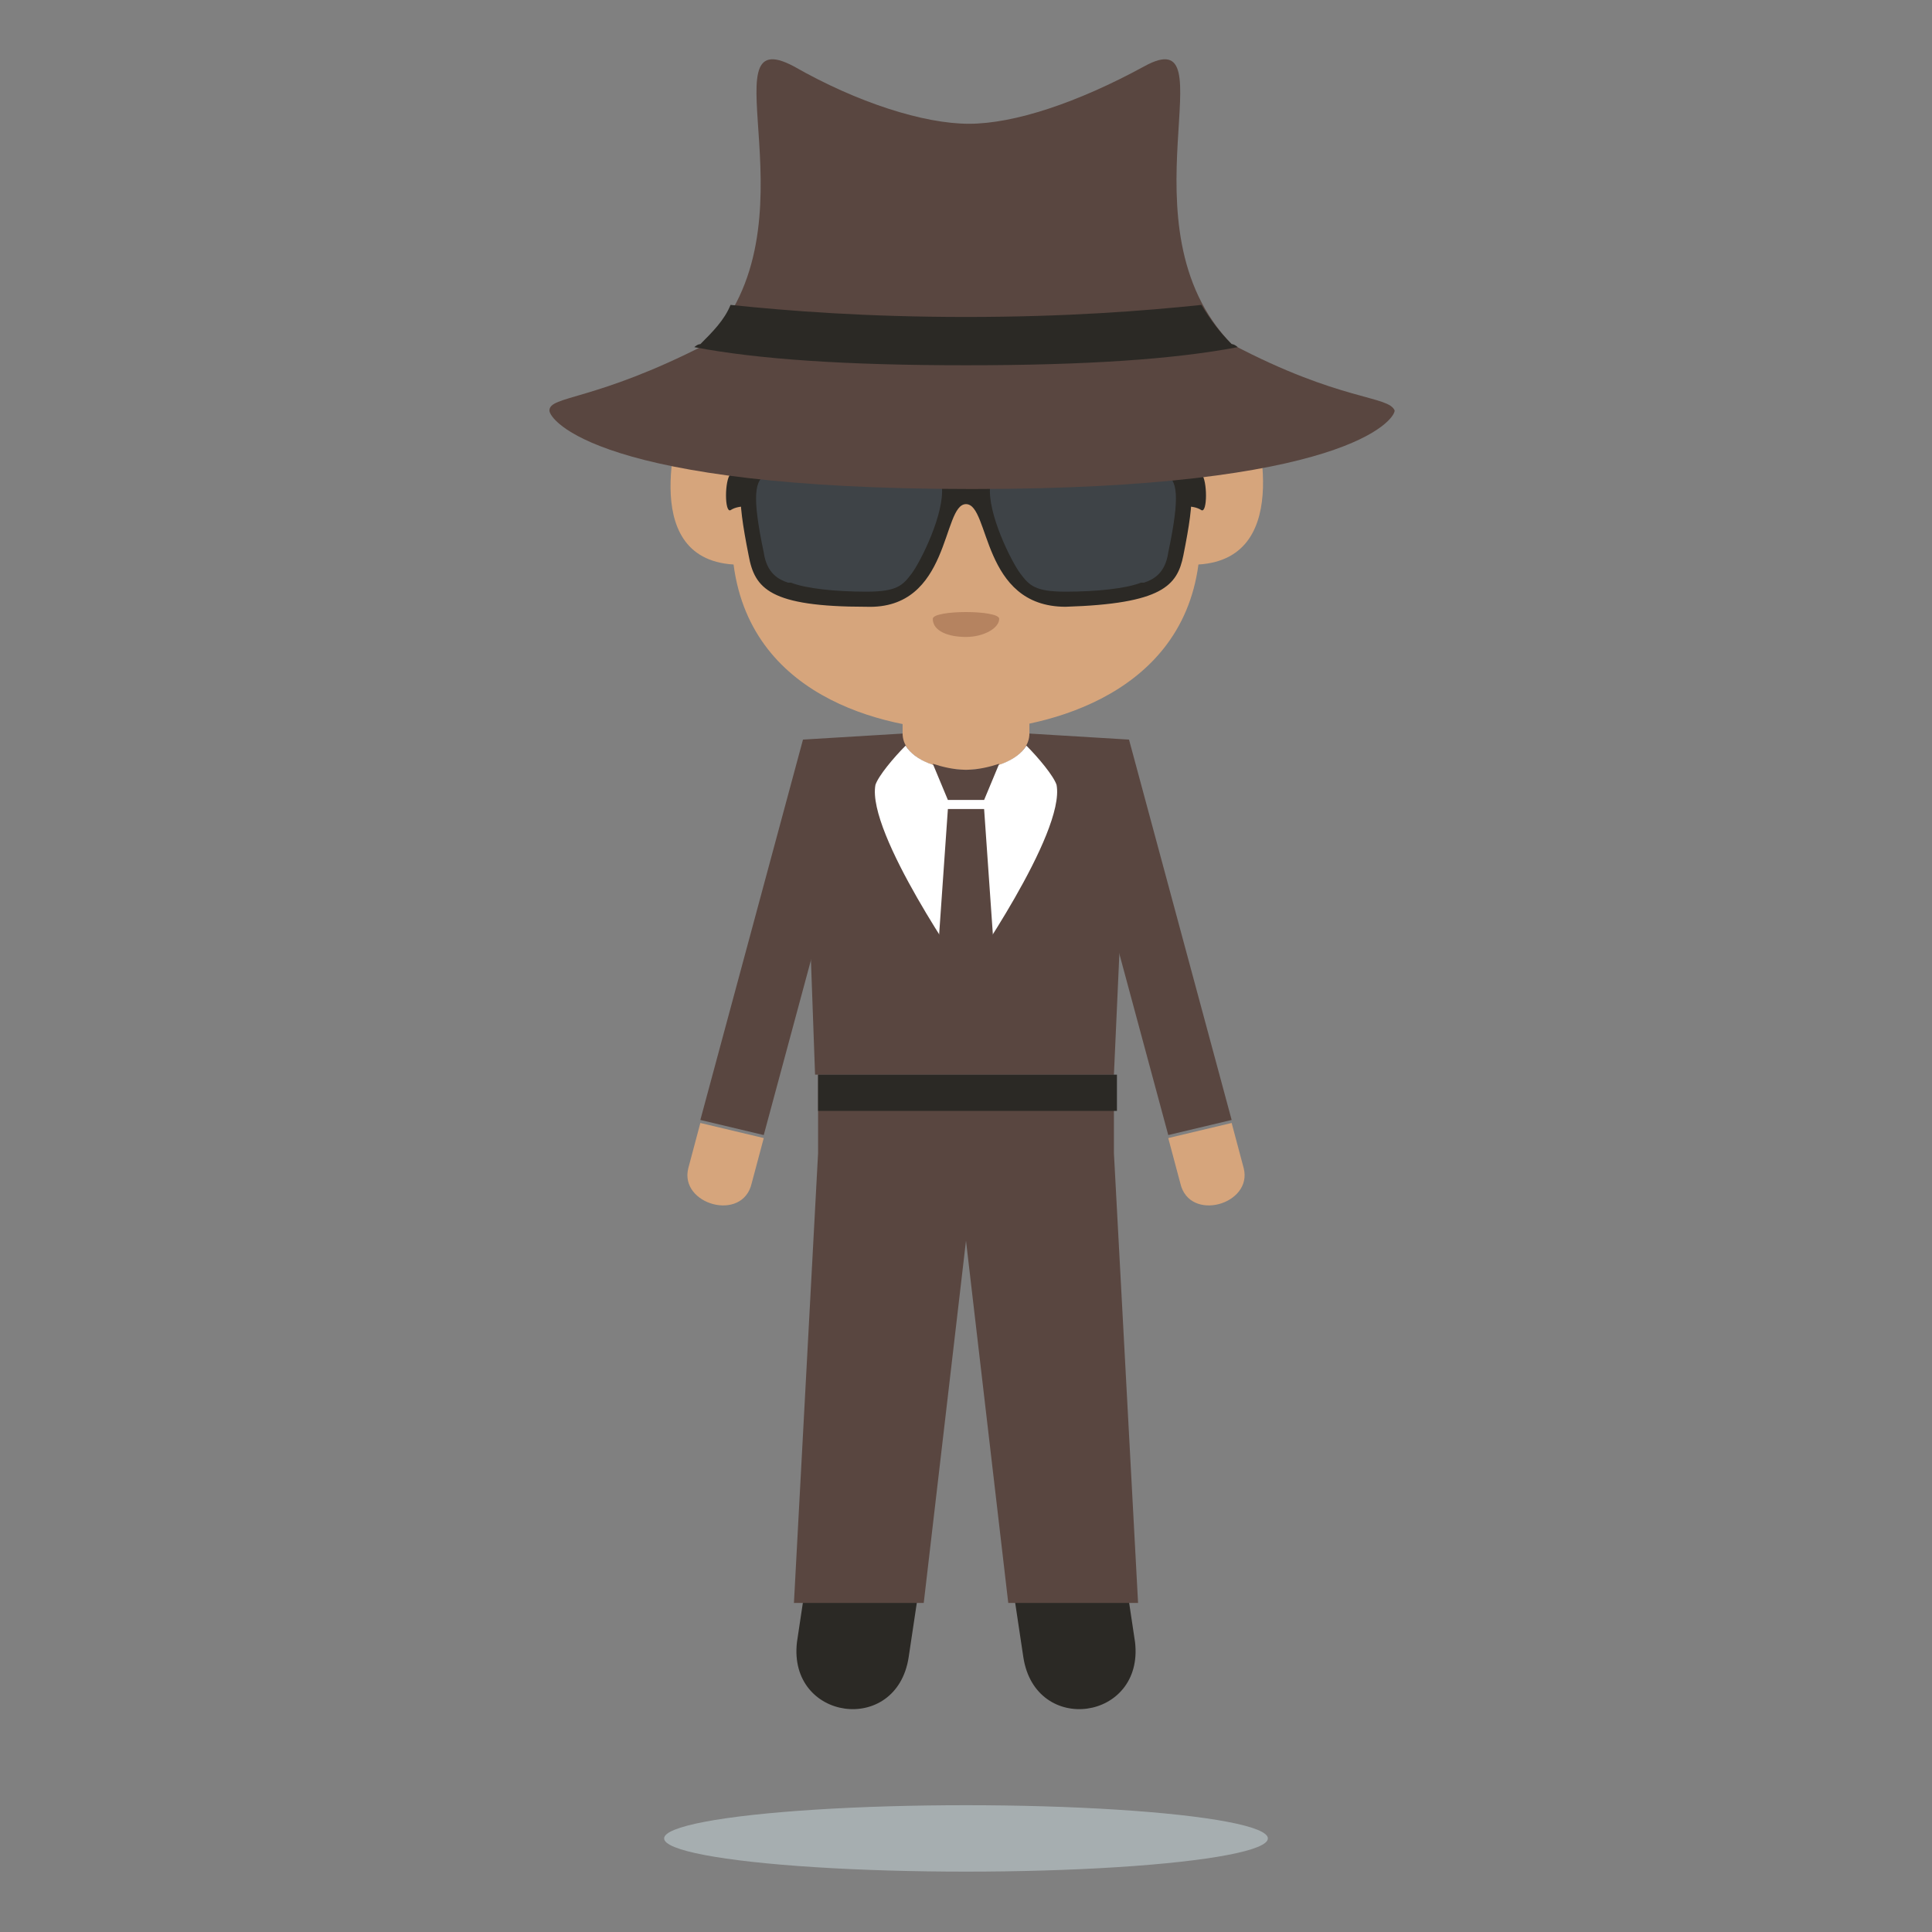 <svg xmlns="http://www.w3.org/2000/svg" viewBox="0 0 64 64">
    <rect x="0" y="0" width="64" height="64" fill="#808080" stroke="none"/>
    <title>person in suit levitating: medium skin tone</title>
    <ellipse cx="32" cy="60.9" fill="#a6aeb0" rx="10" ry="1.1"/>
    <g fill="#2b2925">
        <path d="M30.1 54.9c-.4 2.6-4 2.1-3.7-.5l.3-2 3.7.5-.3 2M33.9 54.9c.4 2.6 4 2.1 3.7-.5l-.3-2-3.7.5.3 2"/>
    </g>
    <g fill="#d6a57c">
        <path d="M29.9 22.6h4.2v3.3h-4.2z"/>
        <path d="M22.6 13.7h18.9c0 .1 1.5 4.8-1.8 5-.6 4.5-5.4 5.5-7.7 5.5s-7.1-.9-7.7-5.5c-3.3-.2-1.7-4.9-1.7-5"/>
    </g>
    <path fill="#b58360" d="M33.1 20.5c0 .3-.5.6-1.1.6s-1.1-.2-1.1-.6c0-.3 2.2-.3 2.2 0"/>
    <g fill="#2b2925">
        <path d="M25 16.8s-.5-.1-.8.1c-.2.1-.2-1 0-1.2.2-.3.8-.3.8-.3v1.4M39 16.8s.5-.1.8.1c.2.1.2-1 0-1.2-.2-.3-.8-.3-.8-.3v1.4"/>
        <path d="M38.9 15.2c-.4-.3-2.1-.3-3.2-.3-.6 0-2.5 0-2.9.2H32h-.8c-.4-.2-2.4-.2-2.9-.2-1 0-2.7 0-3.2.3-.7.4-.7 1.2-.3 3.2.2 1.1.7 1.7 3.9 1.7 2.8.1 2.5-3.4 3.3-3.4.8 0 .5 3.4 3.3 3.4 3.2-.1 3.7-.7 3.9-1.7.4-2 .4-2.7-.3-3.2"/>
    </g>
    <g fill="#3e4347">
        <path d="M30.9 15.7c-.2-.1-1.3-.2-2.7-.2-1.4 0-2.6.1-2.8.2-.4.2-.5.7-.1 2.6.1.7.5.9.8 1h.1c.5.2 1.5.3 2.5.3s1.2-.2 1.5-.6c.3-.4 1.1-2 1-2.9-.1-.2-.2-.3-.3-.4M33.1 15.7c.2-.1 1.3-.2 2.7-.2 1.4 0 2.6.1 2.8.2.4.2.5.7.1 2.6-.1.7-.5.9-.8 1h-.1c-.5.2-1.5.3-2.5.3s-1.2-.2-1.5-.6c-.3-.4-1.1-2-1-2.9.1-.2.2-.3.3-.4"/>
    </g>
    <path fill="#594640" d="M40.8 11.4C37 7.5 40.8.6 37.9 2.2c-2.2 1.2-4.3 1.9-5.8 1.9s-3.7-.7-5.8-1.9c-3-1.6.9 5.3-2.9 9.2-3.7 1.9-5.2 1.7-5.2 2.2 0 .3 1.6 2.6 14 2.6s14-2.3 14-2.6c-.2-.5-1.8-.3-5.4-2.2"/>
    <path fill="#2b2925" d="M32 12.1c4 0 6.9-.2 9-.6 0 0-.1-.1-.2-.1-.4-.4-.7-.8-1-1.3-1.9.2-4.5.4-7.8.4s-5.9-.2-7.8-.4c-.2.5-.6.9-1 1.3-.1 0-.2.1-.2.1 2.1.4 5 .6 9 .6"/>
    <path fill="#594640" d="M26.6 24.5l3.3-.2c0 .7.9 1.2 2.1 1.2 1.2 0 2.1-.5 2.1-1.2l3.3.2-.5 11.1H27l-.4-11.1"/>
    <path fill="#fff" d="M32 32.3s3.3-4.7 3-6.3c-.1-.3-.6-.9-1-1.3-.3.5-1.1.8-2 .8-.9 0-1.7-.3-2-.8-.4.4-.9 1-1 1.3-.3 1.6 3 6.3 3 6.3"/>
    <g fill="#594640">
        <path d="M32.9 31.1l-.3-4.3h-1.2l-.3 4.3c.5.8.9 1.4.9 1.4s.4-.6.9-1.4M32.6 26.5l.5-1.2c-.3.1-.7.2-1.1.2-.4 0-.8-.1-1.1-.2l.5 1.2h1.2M25.3 37.6l-2.1-.5 3.4-12.6 2.1.5z"/>
    </g>
    <path fill="#d6a57c" d="M24.9 39.2c-.3 1.3-2.4.7-2.1-.5l.4-1.5 2.1.5-.4 1.5"/>
    <path fill="#594640" d="M38.7 37.6l2.1-.5-3.4-12.6-2.1.5z"/>
    <path fill="#d6a57c" d="M39.1 39.2c.3 1.3 2.4.7 2.1-.5l-.4-1.5-2.1.5.4 1.5"/>
    <path fill="#594640" d="M36.9 38.2v-2.6h-9.8v2.6l-.8 14.9h4.3l1.4-12 1.4 12h4.3z"/>
    <path fill="#2b2925" d="M27.1 35.6H37v1.2h-9.9z"/>
</svg>